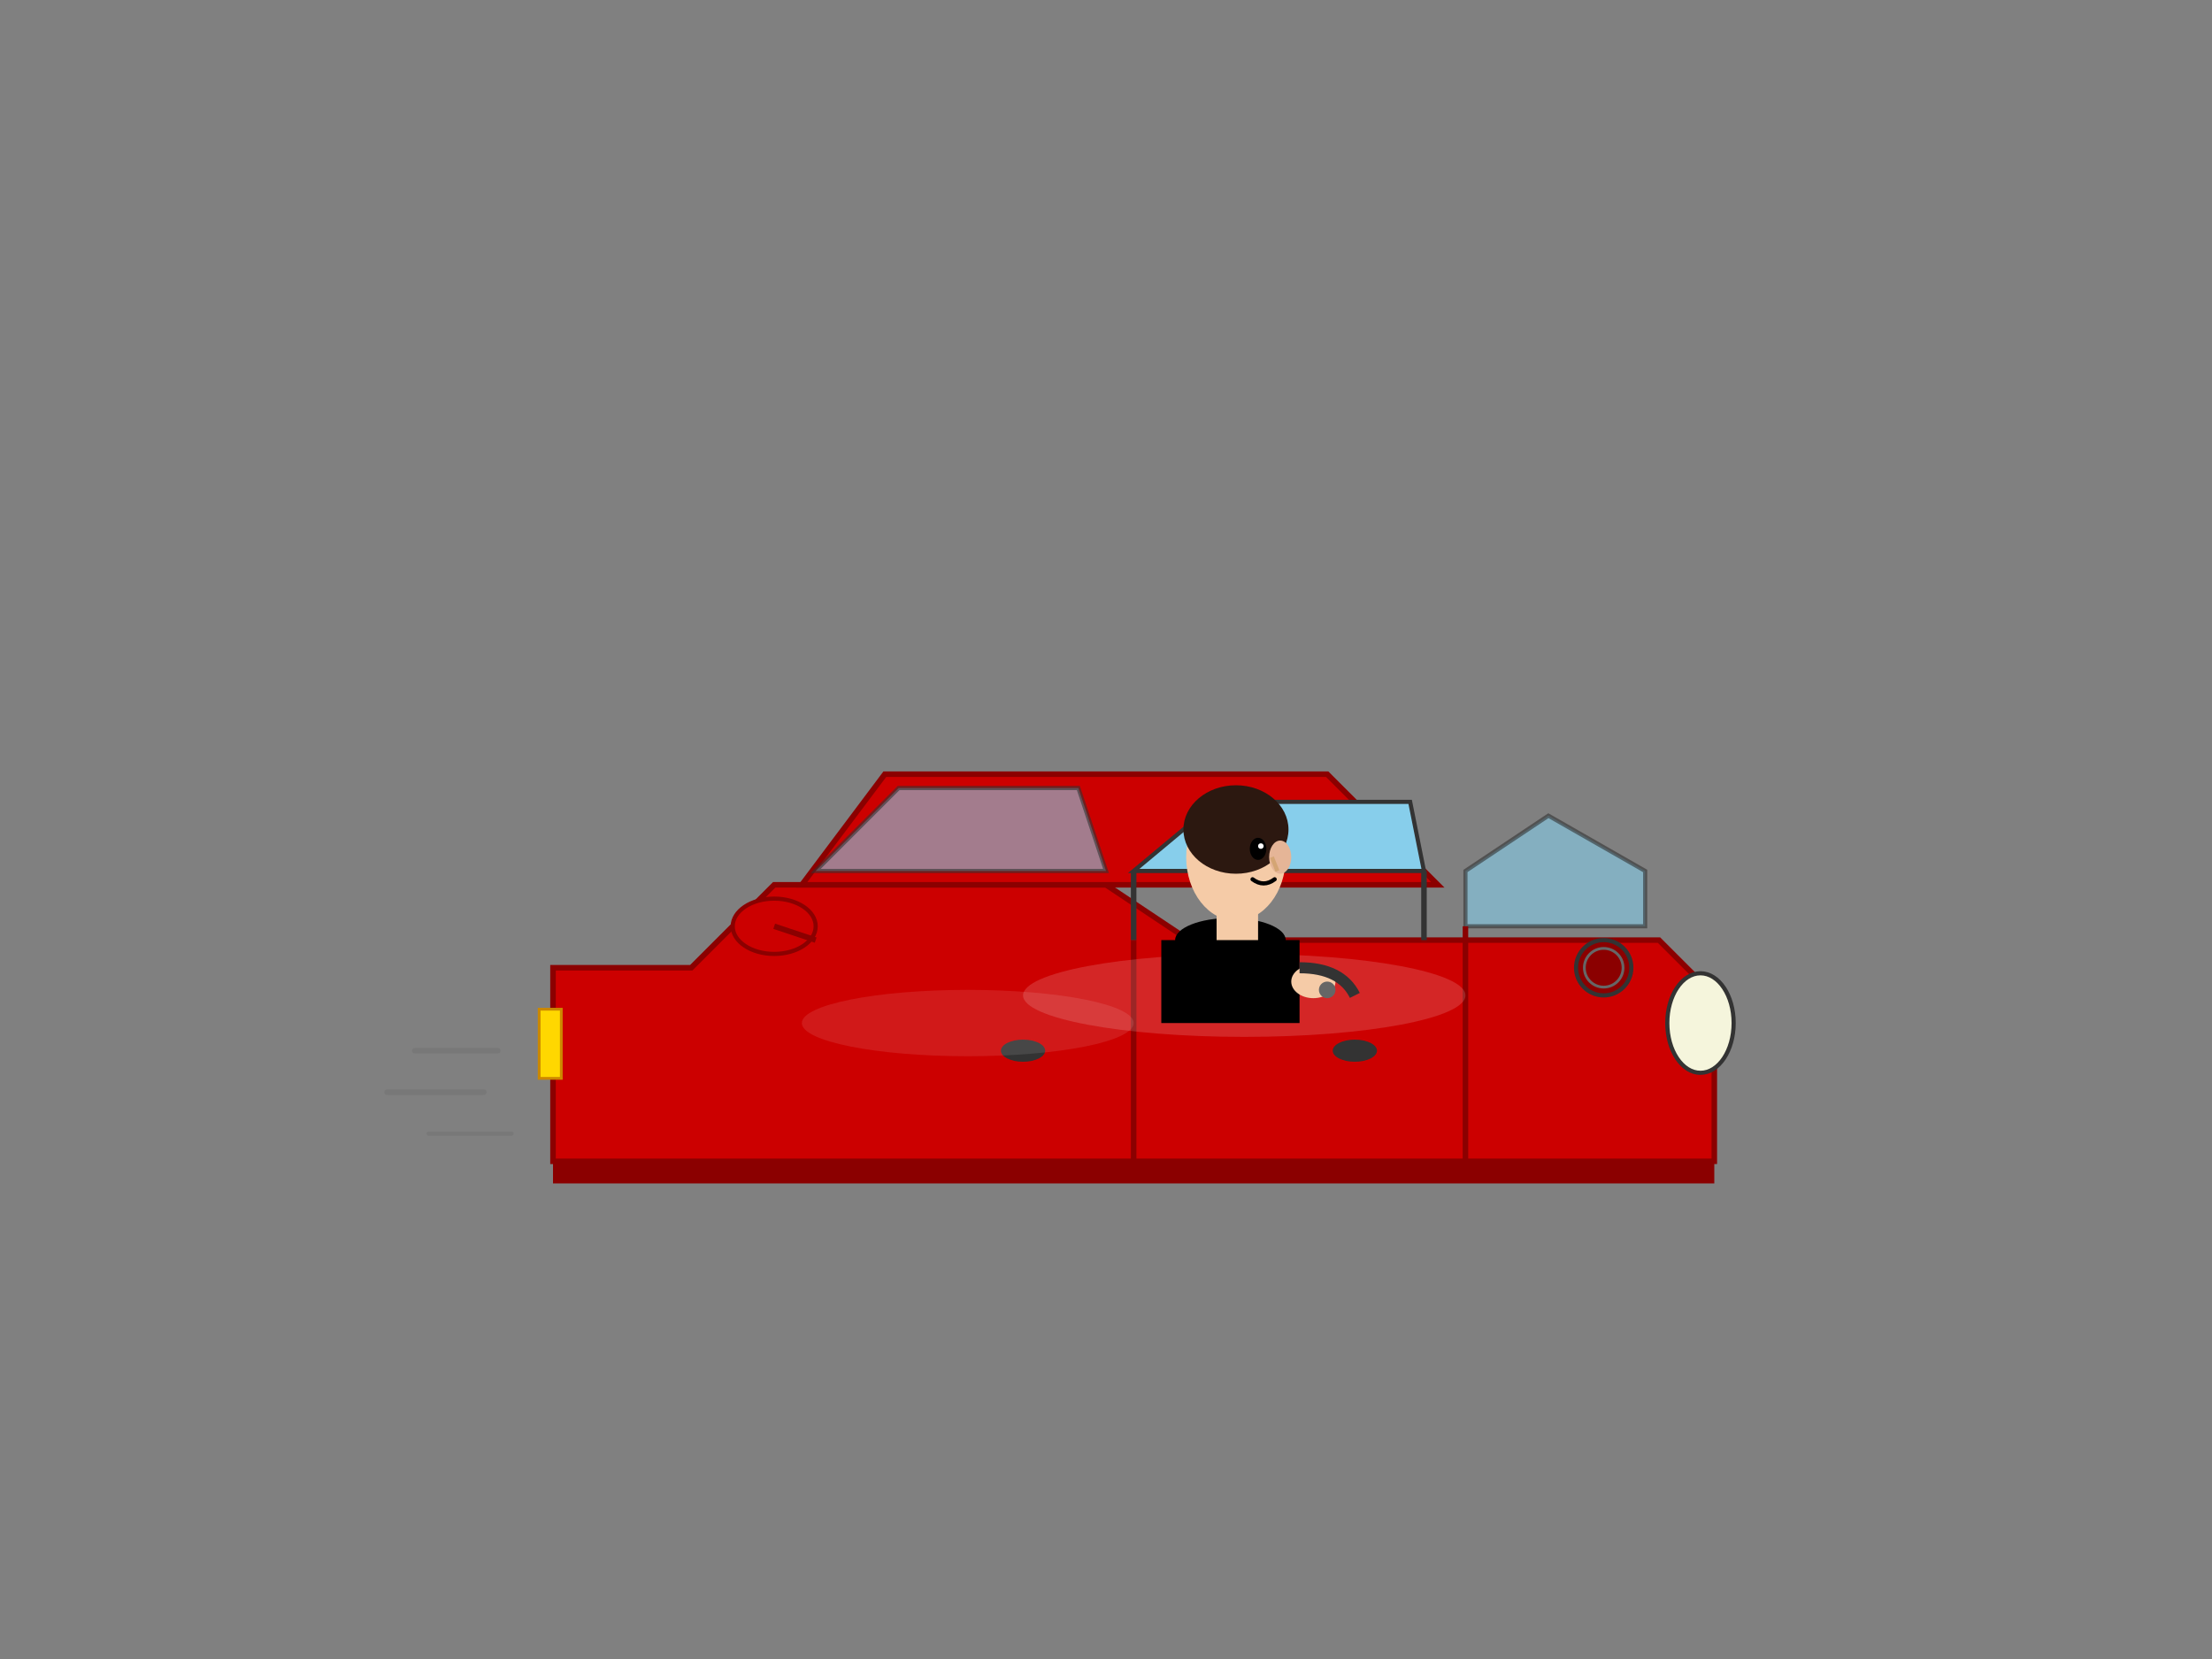 <svg viewBox="0 0 800 600" xmlns="http://www.w3.org/2000/svg">
  <rect x="0" y="0" width="800" height="600" fill="#808080" stroke="none"/>
  <defs>
    <!-- Motion blur effect -->
    <filter id="motion-blur">
      <feGaussianBlur in="SourceGraphic" stdDeviation="2,0"></feGaussianBlur>
    </filter>
  </defs>
  
  <!-- Car body group with subtle horizontal motion -->
  <g id="car-body">
    <animateTransform attributeName="transform" attributeType="XML" type="translate" values="0 0; 5 -1; 0 0; -3 1; 0 0" dur="2s" repeatCount="indefinite"></animateTransform>
    
    <!-- Car main body -->
    <path d="M 200 350 L 250 350 L 280 320 L 400 320 L 430 340 L 600 340 L 620 360 L 620 420 L 200 420 Z" fill="#CC0000" stroke="#8B0000" stroke-width="2" data-index="0" style="opacity: 1;"></path>
    
    <!-- Car roof -->
    <path d="M 290 320 L 320 280 L 480 280 L 520 320 Z" fill="#CC0000" stroke="#8B0000" stroke-width="2" data-index="1" style="opacity: 1;"></path>
    
    <!-- Windshield -->
    <path d="M 295 315 L 325 285 L 390 285 L 400 315 Z" fill="#87CEEB" opacity="0.6" stroke="#333333" stroke-width="1.5" data-index="2"></path>
    
    <!-- Driver side window (closed) -->
    <path d="M 410 315 L 440 290 L 510 290 L 515 315 L 410 315 Z" fill="#87CEEB" opacity="0.6" stroke="#333333" stroke-width="1.5" data-index="3" style="opacity: 1;"></path>
    
    <!-- Rear window -->
    <path d="M 530 315 L 560 295 L 595 315 L 595 335 L 530 335 Z" fill="#87CEEB" opacity="0.6" stroke="#333333" stroke-width="1.5" data-index="4"></path>
    
    <!-- Car bottom trim -->
    <rect x="200" y="420" width="420" height="8" fill="#8B0000"></rect>
    
    <!-- Door line -->
    <line x1="410" y1="340" x2="410" y2="420" stroke="#8B0000" stroke-width="2"></line>
    <line x1="530" y1="335" x2="530" y2="420" stroke="#8B0000" stroke-width="2"></line>
    
    <!-- Door handles -->
    <ellipse cx="370" cy="380" rx="8" ry="4" fill="#333333"></ellipse>
    <ellipse cx="490" cy="380" rx="8" ry="4" fill="#333333"></ellipse>
    
    <!-- Side mirror -->
    <ellipse cx="280" cy="335" rx="15" ry="10" fill="#CC0000" stroke="#8B0000" stroke-width="1.5"></ellipse>
    <path d="M 280 335 L 295 340" stroke="#8B0000" stroke-width="2" data-index="5"></path>
    
    <!-- Headlights -->
    <ellipse cx="615" cy="370" rx="12" ry="18" fill="#F5F5DC" stroke="#333333" stroke-width="1.5"></ellipse>
    
    <!-- Taillights -->
    <rect x="195" y="365" width="8" height="25" fill="#FFD700" stroke="#CC8800" stroke-width="1"></rect>
    
    <!-- Hood logo (BMW style) -->
    <circle cx="580" cy="350" r="10" fill="#8B0000" stroke="#333333" stroke-width="1.5"></circle>
    <circle cx="580" cy="350" r="7" fill="none" stroke="#666666" stroke-width="1"></circle>
    
    <!-- Car body highlights/reflections -->
    <ellipse cx="450" cy="360" rx="80" ry="15" fill="#FFFFFF" opacity="0.15"></ellipse>
    <ellipse cx="350" cy="370" rx="60" ry="12" fill="#FFFFFF" opacity="0.1"></ellipse>
    
    <!-- Window frame -->
    <path d="M 410 315 L 410 340" stroke="#333333" stroke-width="2" data-index="6"></path>
    <path d="M 515 315 L 515 340" stroke="#333333" stroke-width="2" data-index="7"></path>
  </g>
  
  <!-- Driver (inside the car, visible through window) -->
  <g id="driver-group">
    <animateTransform attributeName="transform" attributeType="XML" type="translate" values="0 0; 1 -0.5; 0 0; -0.5 0.5; 0 0" dur="3s" repeatCount="indefinite"></animateTransform>
    
    <!-- Driver's body (partially visible) -->
    <path d="M 420 340 L 420 370 L 470 370 L 470 340 Z" fill="#000000" data-index="8" style="opacity: 1;"></path>
    
    <!-- Driver's shoulder -->
    <ellipse cx="445" cy="340" rx="20" ry="8" fill="#000000"></ellipse>
    
    <!-- Driver's neck -->
    <rect x="440" y="325" width="15" height="15" fill="#F5CBA7"></rect>
    
    <!-- Driver's head -->
    <ellipse cx="447" cy="310" rx="18" ry="23" fill="#F5CBA7"></ellipse>
    
    <!-- Driver's hair -->
    <ellipse cx="447" cy="300" rx="19" ry="16" fill="#2C1810"></ellipse>
    <path d="M 430 305 Q 447 295 464 305" fill="#2C1810" data-index="9"></path>
    
    <!-- Driver's ear -->
    <ellipse cx="463" cy="310" rx="4" ry="6" fill="#E5B597"></ellipse>
    
    <!-- Driver's eye -->
    <ellipse cx="455" cy="307" rx="3" ry="4" fill="#000000"></ellipse>
    <circle cx="456" cy="306" r="1" fill="#FFFFFF"></circle>
    
    <!-- Driver's eyebrow -->
    <path d="M 450 302 Q 455 301 460 302" stroke="#2C1810" stroke-width="1.5" fill="none" data-index="10"></path>
    
    <!-- Driver's nose -->
    <path d="M 460 310 L 462 315" stroke="#D4A574" stroke-width="1.5" fill="none" data-index="11"></path>
    
    <!-- Driver's smiling mouth -->
    <path d="M 453 318 Q 457 321 461 318" stroke="#000000" stroke-width="1.5" fill="none" stroke-linecap="round" data-index="12"></path>
    
    <!-- Driver's hand on steering wheel (partial) -->
    <ellipse cx="475" cy="355" rx="8" ry="6" fill="#F5CBA7"></ellipse>
    
    <!-- Steering wheel (partial, visible through window) -->
    <path d="M 470 350 Q 485 350 490 360" stroke="#333333" stroke-width="4" fill="none" data-index="13"></path>
    <circle cx="480" cy="358" r="3" fill="#666666"></circle>
  </g>
  
  <!-- Front tire -->
  <g id="front-tire" transform="translate(550, 420)">
    <animateTransform attributeName="transform" attributeType="XML" type="rotate" from="0 550 420" to="360 550 420" dur="0.8s" repeatCount="indefinite"></animateTransform>
    
    <circle cx="550" cy="420" r="35" fill="#1C1C1C" stroke="#000000" stroke-width="2"></circle>
    <circle cx="550" cy="420" r="25" fill="#333333"></circle>
    <circle cx="550" cy="420" r="12" fill="#666666"></circle>
    
    <!-- Rim spokes -->
    <line x1="550" y1="395" x2="550" y2="445" stroke="#888888" stroke-width="2"></line>
    <line x1="525" y1="420" x2="575" y2="420" stroke="#888888" stroke-width="2"></line>
    <line x1="532" y1="402" x2="568" y2="438" stroke="#888888" stroke-width="2"></line>
    <line x1="532" y1="438" x2="568" y2="402" stroke="#888888" stroke-width="2"></line>
  </g>
  
  <!-- Rear tire -->
  <g id="rear-tire" transform="translate(270, 420)">
    <animateTransform attributeName="transform" attributeType="XML" type="rotate" from="0 270 420" to="360 270 420" dur="0.8s" repeatCount="indefinite"></animateTransform>
    
    <circle cx="270" cy="420" r="35" fill="#1C1C1C" stroke="#000000" stroke-width="2"></circle>
    <circle cx="270" cy="420" r="25" fill="#333333"></circle>
    <circle cx="270" cy="420" r="12" fill="#666666"></circle>
    
    <!-- Rim spokes -->
    <line x1="270" y1="395" x2="270" y2="445" stroke="#888888" stroke-width="2"></line>
    <line x1="245" y1="420" x2="295" y2="420" stroke="#888888" stroke-width="2"></line>
    <line x1="252" y1="402" x2="288" y2="438" stroke="#888888" stroke-width="2"></line>
    <line x1="252" y1="438" x2="288" y2="402" stroke="#888888" stroke-width="2"></line>
  </g>
  
  <!-- Motion lines behind car -->
  <g opacity="0.3">
    <line x1="150" y1="380" x2="180" y2="380" stroke="#666666" stroke-width="2" stroke-linecap="round"></line>
    <line x1="140" y1="395" x2="175" y2="395" stroke="#666666" stroke-width="2" stroke-linecap="round"></line>
    <line x1="155" y1="410" x2="185" y2="410" stroke="#666666" stroke-width="1.5" stroke-linecap="round"></line>
    
    <animate attributeName="opacity" values="0.3;0.6;0.3" dur="1.5s" repeatCount="indefinite"></animate>
  </g>
</svg>